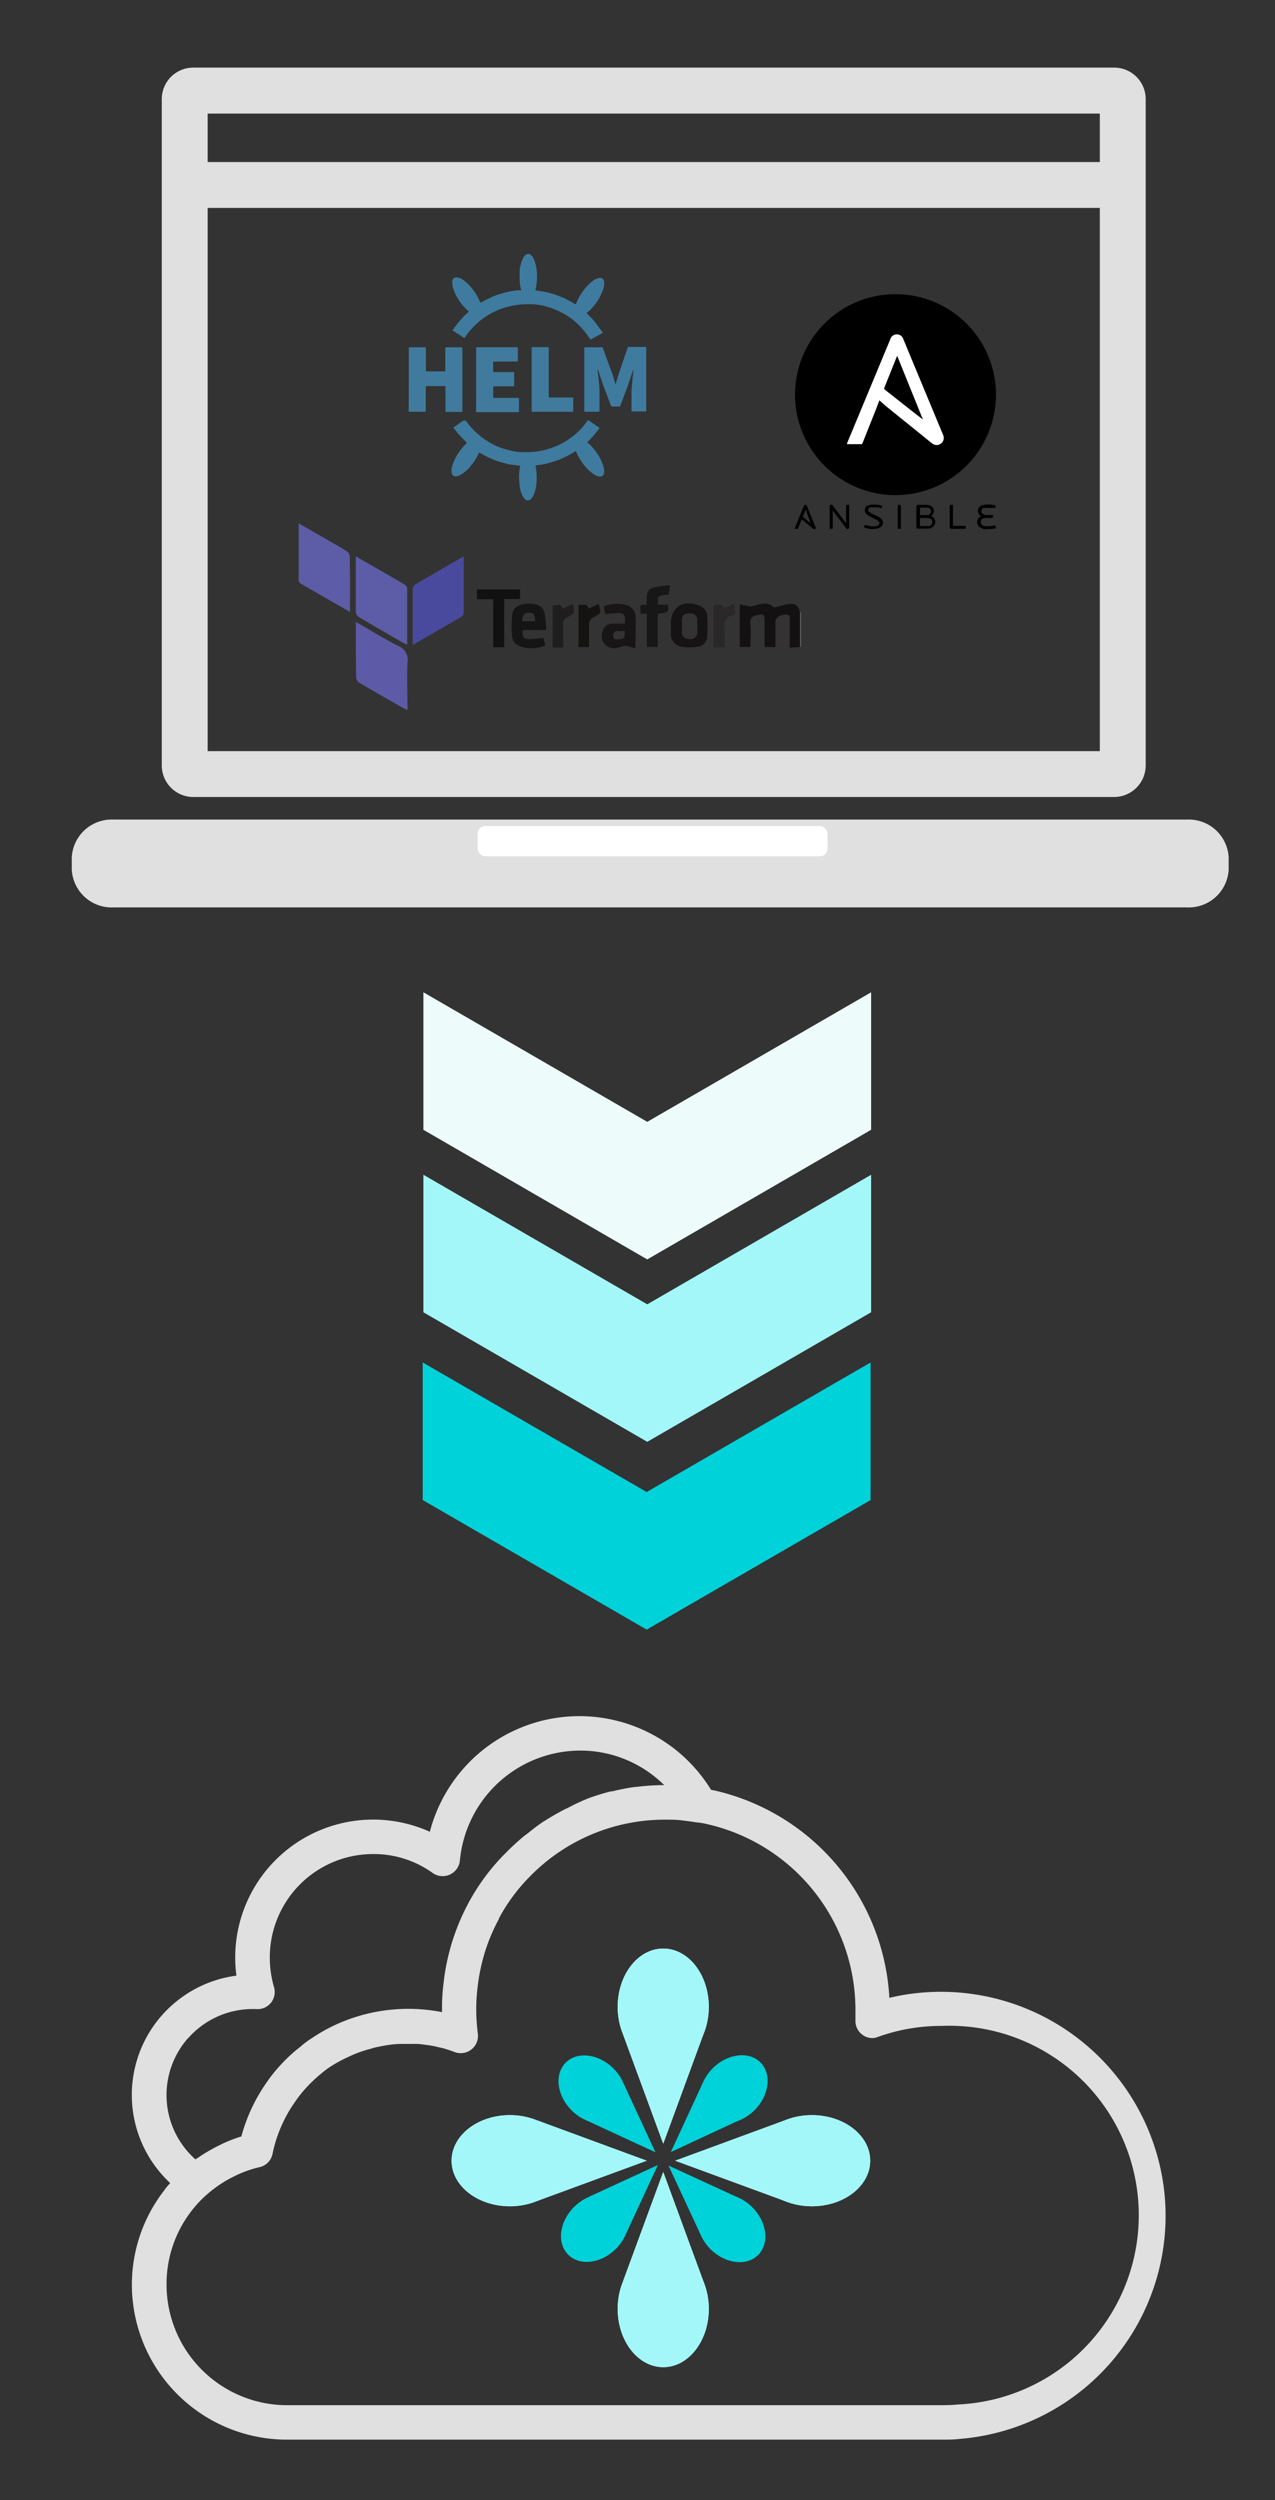 <svg id="Layer_1" data-name="Layer 1" xmlns="http://www.w3.org/2000/svg" viewBox="0 0 168.42 330.18"><rect x="0" y="0" width="168.42" height="330.18" fill="#333333" stroke="none"/><defs><style>.cls-1{fill:#a4f7f8;}.cls-2{fill:#00d2d9;}.cls-3{fill:#e0e0e0;}.cls-4{fill:#fff;}.cls-5{fill:#3f7b9e;}.cls-6{fill:#407b9e;}.cls-7{fill:#6e6b6b;}.cls-8{fill:#5c5ca7;}.cls-9{fill:#5d5ba7;}.cls-10{fill:#494a9e;}.cls-11{fill:#131111;}.cls-12{fill:#151313;}.cls-13{fill:#161515;}.cls-14{fill:#171515;}.cls-15{fill:#121111;}.cls-16{fill:#181717;}.cls-17{fill:#292727;}.cls-18{fill:#1f1d1d;}.cls-19{fill:#141312;}.cls-20{fill:#edfcfa;}</style></defs><g id="Arrow_7" data-name="Arrow 7"><g id="Group_2175" data-name="Group 2175"><g id="Group_2163" data-name="Group 2163"><g id="Group_1545" data-name="Group 1545"><g id="Group_206" data-name="Group 206"><g id="Ellipse_13" data-name="Ellipse 13"><ellipse id="Ellipse_22138" data-name="Ellipse 22138" class="cls-1" cx="67.35" cy="285.36" rx="7.7" ry="6.02"/></g><g id="Path_355" data-name="Path 355"><path id="Path_1876" data-name="Path 1876" class="cls-1" d="M71,290.66l14.43-5.3L71,280.05"/></g><g id="Ellipse_14" data-name="Ellipse 14"><ellipse id="Ellipse_22139" data-name="Ellipse 22139" class="cls-1" cx="87.61" cy="304.93" rx="6.02" ry="7.7"/></g><g id="Path_356" data-name="Path 356"><path id="Path_1877" data-name="Path 1877" class="cls-1" d="M92.91,301.28l-5.3-14.43L82.3,301.28"/></g><g id="Ellipse_15" data-name="Ellipse 15"><ellipse id="Ellipse_22140" data-name="Ellipse 22140" class="cls-1" cx="107.25" cy="285.36" rx="7.7" ry="6.02"/></g><g id="Path_357" data-name="Path 357"><path id="Path_1878" data-name="Path 1878" class="cls-1" d="M103.61,280.05l-14.43,5.31,14.43,5.3"/></g><g id="Ellipse_16" data-name="Ellipse 16"><ellipse id="Ellipse_22141" data-name="Ellipse 22141" class="cls-1" cx="87.61" cy="265.04" rx="6.02" ry="7.7"/></g><g id="Path_358" data-name="Path 358"><path id="Path_1879" data-name="Path 1879" class="cls-1" d="M82.3,268.68l5.31,14.44,5.3-14.44"/></g></g><g id="Group_207" data-name="Group 207"><g id="Ellipse_17" data-name="Ellipse 17"><ellipse id="Ellipse_22142" data-name="Ellipse 22142" class="cls-2" cx="78.27" cy="275.94" rx="3.91" ry="5" transform="translate(-172.2 136.17) rotate(-45)"/></g><g id="Path_359" data-name="Path 359"><path id="Path_1880" data-name="Path 1880" class="cls-2" d="M77.5,280.05l9.08,4.2-4.2-9.07"/></g><g id="Ellipse_18" data-name="Ellipse 18"><ellipse id="Ellipse_22143" data-name="Ellipse 22143" class="cls-2" cx="78.59" cy="294.24" rx="5" ry="3.91" transform="translate(-185.04 141.75) rotate(-45)"/></g><g id="Path_360" data-name="Path 360"><path id="Path_1881" data-name="Path 1881" class="cls-2" d="M82.7,295l4.2-9.07-9.08,4.19"/></g><g id="Ellipse_19" data-name="Ellipse 19"><ellipse id="Ellipse_22144" data-name="Ellipse 22144" class="cls-2" cx="96.61" cy="294.28" rx="3.91" ry="5" transform="translate(-179.79 154.5) rotate(-45)"/></g><g id="Path_361" data-name="Path 361"><path id="Path_1882" data-name="Path 1882" class="cls-2" d="M97.37,290.17,88.3,286,92.49,295"/></g><g id="Ellipse_20" data-name="Ellipse 20"><ellipse id="Ellipse_22145" data-name="Ellipse 22145" class="cls-2" cx="96.91" cy="275.92" rx="5" ry="3.91" transform="translate(-166.72 149.34) rotate(-45)"/></g><g id="Path_362" data-name="Path 362"><path id="Path_1883" data-name="Path 1883" class="cls-2" d="M92.8,275.16l-4.19,9.06L97.68,280"/></g></g><g id="Group_1544" data-name="Group 1544"><g id="Ellipse_13-2" data-name="Ellipse 13-2"><ellipse id="Ellipse_22146" data-name="Ellipse 22146" class="cls-1" cx="67.35" cy="285.36" rx="7.7" ry="6.02"/></g><g id="Path_355-2" data-name="Path 355-2"><path id="Path_1884" data-name="Path 1884" class="cls-1" d="M71,290.66l14.43-5.3L71,280.05"/></g><g id="Ellipse_14-2" data-name="Ellipse 14-2"><ellipse id="Ellipse_22147" data-name="Ellipse 22147" class="cls-1" cx="87.61" cy="304.93" rx="6.02" ry="7.7"/></g><g id="Path_356-2" data-name="Path 356-2"><path id="Path_1885" data-name="Path 1885" class="cls-1" d="M92.91,301.28l-5.3-14.43L82.3,301.28"/></g><g id="Ellipse_15-2" data-name="Ellipse 15-2"><ellipse id="Ellipse_22148" data-name="Ellipse 22148" class="cls-1" cx="107.25" cy="285.36" rx="7.7" ry="6.02"/></g><g id="Path_357-2" data-name="Path 357-2"><path id="Path_1886" data-name="Path 1886" class="cls-1" d="M103.61,280.05l-14.43,5.31,14.43,5.3"/></g><g id="Ellipse_16-2" data-name="Ellipse 16-2"><ellipse id="Ellipse_22149" data-name="Ellipse 22149" class="cls-1" cx="87.61" cy="265.04" rx="6.02" ry="7.7"/></g><g id="Path_358-2" data-name="Path 358-2"><path id="Path_1887" data-name="Path 1887" class="cls-1" d="M82.3,268.68l5.31,14.44,5.3-14.44"/></g></g></g><g id="Group_132" data-name="Group 132"><g id="Path_1219" data-name="Path 1219"><path id="Path_1891" data-name="Path 1891" class="cls-3" d="M153.87,290.22a29.67,29.67,0,0,0-32.07-27.06,28.58,28.58,0,0,0-4.32.69A29.77,29.77,0,0,0,94.54,236.5l-.62-.13a20.41,20.41,0,0,0-37.14,5.55,18.22,18.22,0,0,0-25.71,16.59,17.74,17.74,0,0,0,.16,2.41,15.89,15.89,0,0,0-8.75,27.39c-.27.31-.56.62-.81,1a20.28,20.28,0,0,0-4.25,12.46A20.49,20.49,0,0,0,37.89,322.2h86.45c.84,0,1.66,0,2.46-.1A29.57,29.57,0,0,0,153.87,290.22Zm-129-21.06a11.36,11.36,0,0,1,8.5-3.83h.4a2.26,2.26,0,0,0,2.42-2.91,14,14,0,0,1-.55-3.91,13.65,13.65,0,0,1,13.65-13.65,13.34,13.34,0,0,1,7.86,2.5,2.29,2.29,0,0,0,3.6-1.65,16,16,0,0,1,16.8-14.49,15.75,15.75,0,0,1,10.19,4.54l-.43,0H87.2A30.35,30.35,0,0,0,84,236l-.13,0a28.58,28.58,0,0,0-3,.58l-.17,0c-1,.25-1.93.54-2.87.88l-.26.1A27.32,27.32,0,0,0,75,238.77l-.4.18c-.78.41-1.55.84-2.3,1.31l-.51.31c-.7.46-1.39,1-2,1.49-.18.15-.36.27-.54.41a29.94,29.94,0,0,0-2.35,2.15A27.91,27.91,0,0,0,62.06,251v0l0,0a2.68,2.68,0,0,0-.18.33,29.07,29.07,0,0,0-3.31,10.78,24.22,24.22,0,0,0-.18,3.18v.45A23,23,0,0,0,44,267.56a23.33,23.33,0,0,0-2.83,1.63,11.71,11.71,0,0,0-1.54,1.16,20.1,20.1,0,0,0-2.41,2.2,20.73,20.73,0,0,0-2,2.47,22.76,22.76,0,0,0-3.34,7.14,17.72,17.72,0,0,0-2.9,1.16A22.05,22.05,0,0,0,26.11,285c-.1.07-.21.11-.3.18A11.36,11.36,0,0,1,24.85,269.16Zm101.56,48.41c-.69.06-1.37.08-2.07.08H37.89A15.94,15.94,0,0,1,22,301.72,15.76,15.76,0,0,1,25.29,292a15,15,0,0,1,2.08-2.21A16.31,16.31,0,0,1,31,287.39a14.93,14.93,0,0,1,3.3-1.18A2.25,2.25,0,0,0,36,284.46a18.22,18.22,0,0,1,2.93-6.81,15.83,15.83,0,0,1,1.59-2,19.1,19.1,0,0,1,2-1.87,10.54,10.54,0,0,1,1.14-.85A18.3,18.3,0,0,1,46,271.66a16.91,16.91,0,0,1,1.77-.73c.44-.15.88-.27,1.33-.39a3.81,3.81,0,0,1,.45-.13c.48-.12,1-.2,1.44-.29l.42-.06c.43-.06.87-.1,1.3-.12.23,0,.44,0,.66,0H54.6a3.46,3.46,0,0,1,.46,0c.42,0,.84.08,1.26.13l.47.06c.43.07.85.17,1.27.27l.39.09a14.93,14.93,0,0,1,1.6.52,2.28,2.28,0,0,0,3.07-2.43,25.18,25.18,0,0,1-.21-3.24,23.36,23.36,0,0,1,.15-2.64,25.44,25.44,0,0,1,.85-4.41,23.75,23.75,0,0,1,2-4.86l0-.09a1.37,1.37,0,0,0,.08-.14,23.58,23.58,0,0,1,4-5.37,24.9,24.9,0,0,1,17.9-7.51c.75,0,1.51,0,2.24.1s1.29.15,1.92.27l.13,0a11.46,11.46,0,0,1,1.28.23A25.18,25.18,0,0,1,113,265.32c0,.5,0,1,0,1.48a2.27,2.27,0,0,0,2.18,2.37A2.31,2.31,0,0,0,116,269a24.64,24.64,0,0,1,8.37-1.44,25,25,0,0,1,2.07,50Z"/></g></g></g><g id="Group_2164" data-name="Group 2164"><g id="Group_1710" data-name="Group 1710"><g id="Rectangle_1193" data-name="Rectangle 1193"><path id="Path_1889" data-name="Path 1889" class="cls-3" d="M25.53,105.26a4.17,4.17,0,0,1-4.16-4.17v-88a4.16,4.16,0,0,1,4.16-4.16H147.18a4.16,4.16,0,0,1,4.16,4.16v88a4.18,4.18,0,0,1-4.16,4.17ZM145.28,99.2V15H27.43V99.2Z"/><path id="Path_1890" data-name="Path 1890" class="cls-3" d="M147.18,103.83H25.53a2.74,2.74,0,0,1-2.73-2.74v-88a2.74,2.74,0,0,1,2.73-2.74H147.18a2.74,2.74,0,0,1,2.73,2.74v88A2.74,2.74,0,0,1,147.18,103.83ZM26,100.63H146.71V13.51H26Z"/></g><g id="Line_5" data-name="Line 5"><rect id="Rectangle_1300" data-name="Rectangle 1300" class="cls-3" x="22.97" y="21.4" width="126.77" height="6.06"/><rect id="Rectangle_1301" data-name="Rectangle 1301" class="cls-3" x="24.4" y="22.83" width="123.91" height="3.2"/></g></g><g id="Rectangle_1238" data-name="Rectangle 1238"><path id="Path_1892" data-name="Path 1892" class="cls-3" d="M15,108.24H156.78a5.28,5.28,0,0,1,5.52,5v1.6a5.28,5.28,0,0,1-5.52,5H15a5.28,5.28,0,0,1-5.52-5v-1.6A5.28,5.28,0,0,1,15,108.24Z"/></g><g id="Rectangle_1239" data-name="Rectangle 1239"><rect id="Rectangle_1302" data-name="Rectangle 1302" class="cls-4" x="63.09" y="109.09" width="46.22" height="4" rx="1.01"/></g><g id="Group_2155" data-name="Group 2155"><path id="Path_1893" data-name="Path 1893" class="cls-5" d="M78,44.85c-.1-.14-.18-.27-.27-.39a9.69,9.69,0,0,0-1.47-1.72,8.07,8.07,0,0,0-1.44-1.1A9.94,9.94,0,0,0,73.61,41a11.12,11.12,0,0,0-1.4-.51,5.88,5.88,0,0,0-.81-.18,7.58,7.58,0,0,0-.94-.13c-.3,0-.61,0-.91,0a9.23,9.23,0,0,0-1.18.08,13.93,13.93,0,0,0-1.43.29,7.42,7.42,0,0,0-1.49.55,9,9,0,0,0-1.39.78,9.88,9.88,0,0,0-1.52,1.29,9.41,9.41,0,0,0-1.13,1.39c-.07.11-.08.12-.2,0l-1.35-.87c-.08-.05-.08-.09,0-.17a12.29,12.29,0,0,1,1.78-2.1l.22-.19c.06-.05.06-.09,0-.14A7.18,7.18,0,0,1,60.4,39.3a5.68,5.68,0,0,1-.53-1.18,2.27,2.27,0,0,1-.12-1,.53.53,0,0,1,.56-.49l.09,0a2,2,0,0,1,1,.51,6.58,6.58,0,0,1,1.65,2c.14.24.25.49.37.74l.06.11.57-.32c.42-.2.83-.41,1.26-.59s.8-.26,1.2-.39a12.31,12.31,0,0,1,1.81-.35c.13,0,.27,0,.4,0s.12,0,.1-.13a5.22,5.22,0,0,1-.18-1.3c0-.38,0-.75,0-1.12s.11-.69.19-1a2.48,2.48,0,0,1,.32-.79.92.92,0,0,1,.44-.43.49.49,0,0,1,.55.11,1.7,1.7,0,0,1,.42.64,5.71,5.71,0,0,1,.37,2,7.91,7.91,0,0,1-.07,1.29,6.39,6.39,0,0,1-.13.63c0,.08,0,.11.08.12.4.06.81.11,1.2.2a9,9,0,0,1,1.26.33c.42.14.82.31,1.23.48a11.36,11.36,0,0,1,1.45.8c.06,0,.09,0,.12,0a7.33,7.33,0,0,1,1.45-2.35,5,5,0,0,1,1-.87,1.71,1.71,0,0,1,.66-.25.53.53,0,0,1,.62.44v0a2.46,2.46,0,0,1-.18,1.2,6.48,6.48,0,0,1-1,1.83,5.58,5.58,0,0,1-1.06,1.11c-.07.05-.07.09,0,.15.34.35.7.69,1,1.07s.65.88,1,1.32c.08.1.07.12,0,.19Z"/><path id="Path_1894" data-name="Path 1894" class="cls-5" d="M61.52,55.54c.09.12.18.25.28.37a9,9,0,0,0,1.37,1.45c.25.21.5.42.77.61s.61.39.92.57a7.54,7.54,0,0,0,1.65.71c.43.13.86.25,1.3.34a6.42,6.42,0,0,0,.88.12c.33,0,.67,0,1,0a8.56,8.56,0,0,0,1.59-.15,7.36,7.36,0,0,0,1.4-.35c.34-.12.67-.24,1-.38a10.26,10.26,0,0,0,1.3-.72,10.06,10.06,0,0,0,1.53-1.23,8.81,8.81,0,0,0,1-1.18c.16-.23.16-.24.39-.08l1.22.85c.07,0,.08.08,0,.16a12.15,12.15,0,0,1-1.45,1.67c-.1.1-.1.1,0,.19a7.06,7.06,0,0,1,1.32,1.57,5.8,5.8,0,0,1,.68,1.42,2.09,2.09,0,0,1,.12,1,.51.51,0,0,1-.5.45,1.32,1.32,0,0,1-.69-.2,5.11,5.11,0,0,1-1.44-1.3,8.32,8.32,0,0,1-.91-1.44l-.19-.43a4,4,0,0,1-.38.24c-.36.2-.72.41-1.1.59a10.4,10.4,0,0,1-1.09.45c-.31.12-.62.2-.94.29s-.54.15-.82.2-.59.08-.88.12c-.11,0-.11,0-.1.13.06.3.1.61.13.91a10.46,10.46,0,0,1,0,1.12,5.37,5.37,0,0,1-.19,1.19,3.08,3.08,0,0,1-.38.9.86.86,0,0,1-.38.35.49.49,0,0,1-.56-.1,1.59,1.59,0,0,1-.42-.63,4.25,4.25,0,0,1-.32-1.26c0-.34-.07-.67-.07-1a7.16,7.16,0,0,1,.15-1.46c0-.08,0-.09-.08-.1-.41-.05-.83-.09-1.25-.16s-.66-.15-1-.24-.67-.2-1-.32-.77-.32-1.15-.51-.57-.31-.85-.47c-.06,0-.09,0-.11,0a7.07,7.07,0,0,1-1.06,1.69,4.5,4.5,0,0,1-1.45,1.26,1.29,1.29,0,0,1-.57.16.5.5,0,0,1-.52-.46,2,2,0,0,1,.07-.92,6.2,6.2,0,0,1,.94-1.87,6.68,6.68,0,0,1,.91-1.08c.09-.08.08-.1,0-.18-.36-.37-.73-.75-1.08-1.13-.19-.22-.36-.46-.54-.69s-.07-.11,0-.17l1.21-.85Z"/><path id="Path_1895" data-name="Path 1895" class="cls-5" d="M78.92,48.84l.06.51.09.69.12,1.36c0,.16,0,.32,0,.48v2.38c0,.1,0,.12-.12.12H77.3c-.09,0-.12,0-.12-.12V46c0-.13,0-.13.14-.13h2.16a.15.15,0,0,1,.16.11l.45,1.24.39,1.07c.13.35.27.7.4,1.06s.15.51.23.77.13.44.2.66l0,.06,0-.06.17-.59c.11-.36.22-.72.34-1.08s.23-.65.34-1l.34-1c.12-.32.23-.64.34-1l.11-.29a.11.11,0,0,1,.09,0h2.23q.1,0,.09.09v8.29c0,.14,0,.14-.15.14H83.55c-.09,0-.13,0-.13-.12,0-.79,0-1.57,0-2.36,0-.57.08-1.14.13-1.7,0-.39.08-.77.13-1.15a1.23,1.23,0,0,1,0-.19l0,0-.06.09-.3.88c-.11.32-.22.65-.34,1s-.21.59-.33.89-.26.73-.4,1.09-.21.56-.32.84a.15.15,0,0,1-.11.08h-1a.11.11,0,0,1-.09-.07c-.11-.26-.21-.53-.31-.8l-.3-.79c-.13-.35-.26-.69-.38-1s-.31-.9-.46-1.35c-.08-.23-.15-.47-.23-.7a.21.21,0,0,0-.06-.1Z"/><path id="Path_1896" data-name="Path 1896" class="cls-6" d="M54,50.11V46c0-.13,0-.13.13-.13h2c.13,0,.13,0,.13.13v2.9c0,.15,0,.15.16.15h2.27c.13,0,.13,0,.13-.14V46c0-.13,0-.13.14-.13h2c.09,0,.12,0,.12.12v8.29c0,.1,0,.12-.12.12q-1,0-2,0c-.09,0-.12,0-.12-.12V51.13c0-.14,0-.14-.15-.14H56.39c-.14,0-.15,0-.15.14v3.1c0,.15,0,.15-.14.15h-2c-.1,0-.12,0-.12-.12C54,52.88,54,51.49,54,50.11Z"/><path id="Path_1897" data-name="Path 1897" class="cls-6" d="M62.9,50.11V46c0-.14,0-.14.14-.14h5.23c.1,0,.13,0,.13.13,0,.54,0,1.09,0,1.64,0,.09,0,.12-.12.12h-3c-.14,0-.14,0-.14.14V49c0,.14,0,.14.15.14h2.5c.09,0,.13,0,.13.12,0,.55,0,1.09,0,1.64,0,.09,0,.12-.13.12H65.3c-.15,0-.15,0-.15.15,0,.42,0,.84,0,1.26,0,.1,0,.12.13.12h3.1c.17,0,.17,0,.17.16v1.61c0,.08,0,.11-.11.11H63c-.09,0-.11,0-.11-.11C62.9,52.88,62.9,51.49,62.9,50.11Z"/><path id="Path_1898" data-name="Path 1898" class="cls-6" d="M70.23,50.11V46.24c0-.1,0-.2,0-.31s0-.08.09-.08h2.08c.07,0,.09,0,.08.08v6.41c0,.16,0,.16.16.16h2.94c.14,0,.14,0,.14.13v1.63c0,.1,0,.12-.12.12-1.75,0-3.51,0-5.26,0-.08,0-.11,0-.11-.11,0-.33,0-.66,0-1Z"/></g><g id="A6IjLT.tif"><g id="Group_2156" data-name="Group 2156"><path id="Path_1899" data-name="Path 1899" class="cls-7" d="M105.8,85.41l-.13,0V80.88a.31.31,0,0,1,.13,0Z"/><path id="Path_1900" data-name="Path 1900" class="cls-8" d="M46.23,80.82c-2.25-1.29-4.38-2.51-6.51-3.75a.63.63,0,0,1-.27-.45c0-2.46,0-4.91,0-7.5.69.4,1.3.73,1.89,1.08,1.47.84,2.94,1.68,4.39,2.55a1,1,0,0,1,.48.68C46.24,75.85,46.23,78.26,46.23,80.82Z"/><path id="Path_1901" data-name="Path 1901" class="cls-8" d="M47,73.47c2.25,1.3,4.39,2.52,6.51,3.77a.76.76,0,0,1,.28.59c0,2.4,0,4.79,0,7.32-.27-.14-.48-.22-.67-.33-1.89-1.09-3.78-2.17-5.65-3.28a1,1,0,0,1-.47-.68C47,78.44,47,76,47,73.47Z"/><path id="Path_1902" data-name="Path 1902" class="cls-9" d="M47,82.13c1.93,1.11,3.7,2.2,5.54,3.15a2,2,0,0,1,1.29,2.23c-.1,2,0,4.09,0,6.26-.28-.13-.47-.2-.64-.3-1.91-1.09-3.83-2.18-5.72-3.3a.93.93,0,0,1-.42-.65C47,87.11,47,84.7,47,82.13Z"/><path id="Path_1903" data-name="Path 1903" class="cls-10" d="M61.25,73.48c0,2.58,0,5,0,7.46a.68.68,0,0,1-.28.51c-2.11,1.23-4.22,2.44-6.46,3.73V83.39c0-1.82,0-3.63,0-5.45a.94.94,0,0,1,.29-.72C56.9,76,59,74.77,61.25,73.48Z"/><path id="Path_1904" data-name="Path 1904" class="cls-11" d="M105.67,80.88v4.56l-1.36.1c0-1.23,0-2.38,0-3.54,0-.35.14-.82-.5-.83s-1.37.36-1.38.9c0,1.11,0,2.22,0,3.39H101V81.91c0-.72-.17-.85-.88-.7s-1.12.37-1,1.23,0,2,0,3h-1.4V79.8l1.33.3c1.06-.08,2.17-.92,3.18.14.7-.17,1.35-.38,2-.47C105.09,79.66,105.47,80,105.67,80.88Z"/><path id="Path_1905" data-name="Path 1905" class="cls-12" d="M88.61,82.65v-.22c0-2.21,1.53-3.26,3.64-2.49a1.54,1.54,0,0,1,1.15,1.28,18,18,0,0,1,0,2.94,1.35,1.35,0,0,1-1.16,1.24,7,7,0,0,1-2.28,0,1.67,1.67,0,0,1-1.34-1.75c0-.34,0-.68,0-1Zm3.49.06h0c0-.31,0-.62,0-.94C92,81.13,91.56,81,91,81s-.92.25-.92.87,0,1,0,1.51a.86.86,0,0,0,.72,1,.6.6,0,0,0,.23,0,.91.91,0,0,0,1.08-.7,1.06,1.06,0,0,0,0-.25c0-.25,0-.49,0-.73Z"/><path id="Path_1906" data-name="Path 1906" class="cls-13" d="M71.8,84.24l.23,1a4.47,4.47,0,0,1-3.62,0,1.54,1.54,0,0,1-.74-1,14.51,14.51,0,0,1,0-3.09c.12-1,1-1.44,2.31-1.42s1.84.48,2,1.48a18.89,18.89,0,0,1,.17,2H69.05c-.1.94.11,1.21,1,1.19C70.6,84.39,71.17,84.3,71.8,84.24Zm-1.14-2.19c.07-.83-.11-1.1-.73-1.13s-1,.31-.92,1.13Z"/><path id="Path_1907" data-name="Path 1907" class="cls-14" d="M79.93,81.09l-.15-1A4.5,4.5,0,0,1,83,80a1.66,1.66,0,0,1,.93,1.13c.11,1.44,0,2.89,0,4.5-.42-.12-.8-.23-1.18-.32a.77.77,0,0,0-.37,0,6,6,0,0,1-.83.24,1.62,1.62,0,0,1-1.91-2.26A1.27,1.27,0,0,1,81,82.37c.51,0,1,0,1.51,0,.17-1.24-.06-1.48-1.25-1.38Zm2.58,2.14c-.49.45-1.37-.42-1.5.71-.06.5.29.51.66.49.78,0,.92-.19.84-1.2Z"/><path id="Path_1908" data-name="Path 1908" class="cls-15" d="M63,77.84h5.7V79.1h-2.1v6.38H65.15V79.14H63Z"/><path id="Path_1909" data-name="Path 1909" class="cls-16" d="M85.43,81.05l-.83,0V79.92l.79-.06c.11-.78-.17-1.8.72-2.19a9.29,9.29,0,0,1,2.39-.37l-.15,1.21c-1.5.17-1.5.17-1.43,1.35h1.33c.1,1,.1,1-1.36,1.21v4.37H85.43Z"/><path id="Path_1910" data-name="Path 1910" class="cls-17" d="M95.7,85.48H94.25V79.91c.47.07,1.08-.4,1.33.45L97,79.74a4.89,4.89,0,0,0,.08.85.49.49,0,0,1-.23.66.42.42,0,0,1-.15,0,1.38,1.38,0,0,0-1,1.65v0C95.73,83.82,95.73,84.65,95.7,85.48Z"/><path id="Path_1911" data-name="Path 1911" class="cls-18" d="M75.68,79.75c.25,1.22.26,1.23-.72,1.77a.93.93,0,0,0-.57,1c0,1,0,2,0,3H73v-5.6c.45.17,1.12-.46,1.29.5Z"/><path id="Path_1912" data-name="Path 1912" class="cls-19" d="M76.42,79.86c.47.17,1.12-.34,1.31.53l1.35-.63c.34,1.19.35,1.2-.68,1.76a1,1,0,0,0-.59,1c0,1,0,1.93,0,2.94H76.41Z"/></g></g><g id="Group_2157" data-name="Group 2157"><path id="Path_1913" data-name="Path 1913" d="M130.21,69.89c-.14,0-.29,0-.43-.09a.88.88,0,0,1-.7-.9.77.77,0,0,1,.39-.66l.11-.06-.08-.07a.75.75,0,0,1-.3-.78.68.68,0,0,1,.5-.58,2.6,2.6,0,0,1,.62-.11,4,4,0,0,1,1.19.1l0,.34a4.93,4.93,0,0,0-.54,0c-.28,0-.57,0-.85,0a.42.42,0,0,0-.16,0,.46.46,0,0,0-.31.36.44.44,0,0,0,.21.46,1,1,0,0,0,.41.13c.23,0,.47,0,.71,0s.21.07.21.18-.08.18-.21.19h-.8a1.14,1.14,0,0,0-.32.07.44.44,0,0,0-.31.42.5.5,0,0,0,.25.48,1.11,1.11,0,0,0,.62.13c.34,0,.68-.06,1-.09h.07l.06.36-.63.1-.13,0Z"/><path id="Path_1914" data-name="Path 1914" d="M115.11,69.89l-.57-.11-.4-.12.09-.33.75.15a1.76,1.76,0,0,0,.79,0,.46.46,0,0,0,.39-.32.26.26,0,0,0-.07-.29,1.57,1.57,0,0,0-.26-.19c-.34-.18-.68-.34-1-.52a1.36,1.36,0,0,1-.35-.24.67.67,0,0,1-.23-.65.58.58,0,0,1,.4-.51,1.74,1.74,0,0,1,.71-.12,3.88,3.88,0,0,1,1.17.15l-.06.34L116,67c-.32,0-.63,0-.94,0a.33.33,0,0,0-.37.27.33.33,0,0,0,.11.32,3.11,3.11,0,0,0,.38.25l.88.43a3.28,3.28,0,0,1,.31.2.72.72,0,0,1,.11,1l-.08.08a1.31,1.31,0,0,1-.65.28l-.1,0Z"/><path id="Path_1915" data-name="Path 1915" d="M118.29,65.39a13.27,13.27,0,1,1,13.27-13.27h0A13.28,13.28,0,0,1,118.29,65.39Zm-2.13-12.52.92.74,5.4,4.36a9.1,9.1,0,0,0,.78.61,1,1,0,0,0,1.3-.3l0,0a1,1,0,0,0,0-.91q-1.89-4.55-3.77-9.07l-1.48-3.55a.88.88,0,0,0-.58-.56.9.9,0,0,0-1.11.57L111.93,58.5a.76.76,0,0,1,0,.11h1.86a.14.14,0,0,0,.17-.11q.93-2.34,1.87-4.68l.37-1Z"/><path id="Path_1916" data-name="Path 1916" d="M123,68.16l0,0a.8.8,0,0,1,.54.72.88.88,0,0,1-.45.8,1.3,1.3,0,0,1-.58.14h-1.21c-.18,0-.26-.07-.26-.26V66.93c0-.18.07-.26.25-.26h1.13a1.43,1.43,0,0,1,.42.09.75.75,0,0,1,.46,1,.81.81,0,0,1-.24.34Zm-1.48.25v1.07h1.09a.52.52,0,0,0,.54-.5v0a.5.5,0,0,0-.47-.54h0C122.31,68.39,121.93,68.41,121.55,68.41Zm0-.38c.34,0,.66,0,1,0a.5.5,0,0,0,.45-.51.46.46,0,0,0-.45-.47h0c-.17,0-.35,0-.53,0h-.45Z"/><path id="Path_1917" data-name="Path 1917" d="M110,67.43v2.41h-.41s0-.07,0-.1V66.85a.21.21,0,0,1,.16-.2.19.19,0,0,1,.23.08l.59.78L111.68,69l.08.09V66.68h.41a.22.22,0,0,1,0,.08v2.87a.2.2,0,0,1-.18.23.17.17,0,0,1-.12,0,.22.22,0,0,1-.1-.09l-1.68-2.22Z"/><path id="Path_1918" data-name="Path 1918" d="M105,69.84l0-.11c.4-1,.8-2,1.19-2.92v0a.21.21,0,0,1,.2-.15.2.2,0,0,1,.19.15c.37.92.75,1.83,1.12,2.75a.2.2,0,0,1,0,.28c-.09.07-.18.06-.29,0L106,68.66l-.1-.08c-.1.25-.2.49-.29.73a4.37,4.37,0,0,0-.18.46.1.1,0,0,1-.12.08Zm1.44-2.56-.05.11c-.09.23-.17.47-.28.69a.17.17,0,0,0,0,.24l0,0a1.58,1.58,0,0,1,.15.12l.81.65,0,0Z"/><path id="Path_1919" data-name="Path 1919" d="M127.57,69.84h-1.83c-.22,0-.29-.08-.29-.29V66.68h.43v2.77h1.68Z"/><path id="Path_1920" data-name="Path 1920" d="M119,69.84h-.41V66.68H119Z"/><path id="Path_1921" data-name="Path 1921" class="cls-4" d="M116.16,52.87c-.13.33-.25.64-.38,1l-1.86,4.68a.14.14,0,0,1-.17.11h-1.86a.49.49,0,0,1,0-.11l5.73-13.78a.88.88,0,0,1,1.1-.57.87.87,0,0,1,.59.56l1.47,3.55q1.89,4.55,3.77,9.07a1,1,0,0,1,0,.91.94.94,0,0,1-1.29.36l0,0a9.1,9.1,0,0,1-.78-.61l-5.39-4.35Zm5.75,2.52h0L118.52,47l0,.11-1.66,4.17c0,.08,0,.12,0,.17l4.26,3.35Z"/><path id="Path_1922" data-name="Path 1922" d="M121.91,55.39l-.8-.62-4.25-3.35c-.06-.05-.09-.09-.06-.17l1.67-4.17,0-.11,3.4,8.4Z"/></g></g><g id="Group_2174" data-name="Group 2174"><g id="Group_2171" data-name="Group 2171"><path id="Path_1954" data-name="Path 1954" class="cls-20" d="M55.93,131.05,85.5,148.16l29.57-17.11v18.16L85.5,166.33,55.93,149.21Z"/></g><g id="Group_2172" data-name="Group 2172"><path id="Path_1955" data-name="Path 1955" class="cls-1" d="M55.93,155.15,85.5,172.26l29.57-17.11v18.16L85.5,190.42,55.93,173.31Z"/></g><g id="Group_2173" data-name="Group 2173"><path id="Path_1956" data-name="Path 1956" class="cls-2" d="M55.84,179.94l29.58,17.11L115,179.94v18.17L85.42,215.22,55.84,198.11Z"/></g></g></g></g></svg>